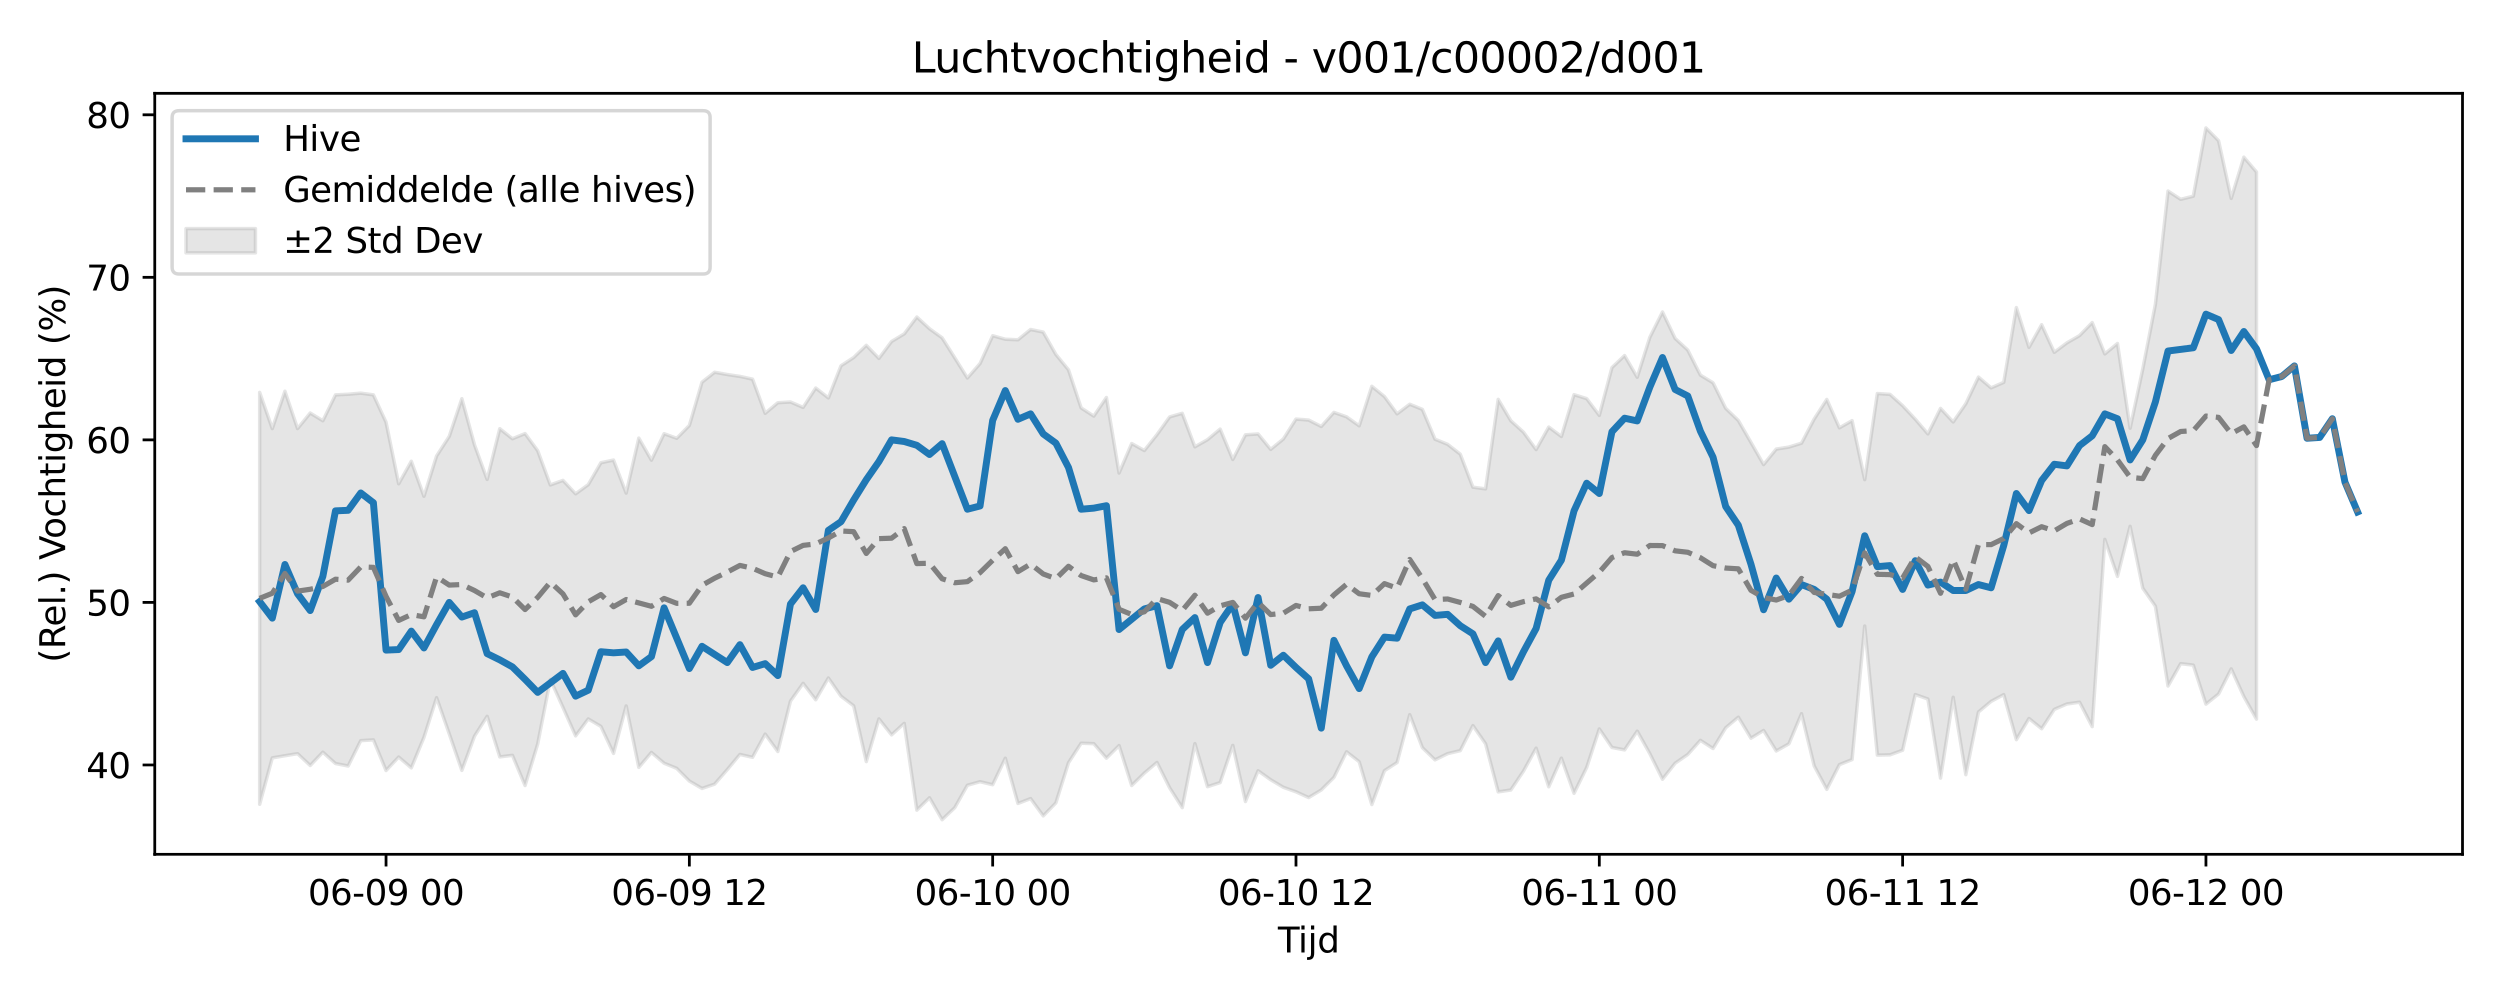 <?xml version="1.0" encoding="utf-8" standalone="no"?>
<!DOCTYPE svg PUBLIC "-//W3C//DTD SVG 1.1//EN"
  "http://www.w3.org/Graphics/SVG/1.1/DTD/svg11.dtd">
<svg xmlns:xlink="http://www.w3.org/1999/xlink" width="720pt" height="288pt" viewBox="0 0 720 288" xmlns="http://www.w3.org/2000/svg" version="1.1">
 <defs>
  <style type="text/css">*{stroke-linejoin: round; stroke-linecap: butt}</style>
 </defs>
 <g id="figure_1">
  <g id="patch_1">
   <path d="M 0 288 
L 720 288 
L 720 0 
L 0 0 
z
" style="fill: #ffffff"/>
  </g>
  <g id="axes_1">
   <g id="patch_2">
    <path d="M 44.57 246.04 
L 709.2 246.04 
L 709.2 26.88 
L 44.57 26.88 
z
" style="fill: #ffffff"/>
   </g>
   <g id="FillBetweenPolyCollection_1">
    <defs>
     <path id="mf4a6d035d7" d="M 74.78 -174.989 
L 74.78 -56.355 
L 78.42 -69.726 
L 82.06 -70.346 
L 85.7 -70.94 
L 89.34 -67.531 
L 92.98 -71.364 
L 96.619 -68.1 
L 100.259 -67.383 
L 103.899 -74.693 
L 107.539 -74.917 
L 111.179 -66.082 
L 114.818 -69.974 
L 118.458 -66.852 
L 122.098 -75.636 
L 125.738 -87.067 
L 129.378 -76.676 
L 133.017 -66.12 
L 136.657 -75.99 
L 140.297 -81.701 
L 143.937 -70.013 
L 147.577 -70.461 
L 151.217 -61.76 
L 154.856 -73.727 
L 158.496 -92.319 
L 162.136 -84.253 
L 165.776 -76.067 
L 169.416 -80.944 
L 173.055 -78.801 
L 176.695 -71.022 
L 180.335 -84.689 
L 183.975 -66.996 
L 187.615 -71.294 
L 191.254 -68.195 
L 194.894 -66.713 
L 198.534 -63.059 
L 202.174 -60.925 
L 205.814 -62.166 
L 209.454 -66.343 
L 213.093 -70.717 
L 216.733 -69.89 
L 220.373 -76.578 
L 224.013 -71.566 
L 227.653 -86.062 
L 231.292 -91.194 
L 234.932 -86.458 
L 238.572 -92.744 
L 242.212 -87.486 
L 245.852 -84.723 
L 249.492 -68.653 
L 253.131 -80.958 
L 256.771 -76.359 
L 260.411 -79.672 
L 264.051 -54.672 
L 267.691 -58.246 
L 271.33 -51.922 
L 274.97 -55.382 
L 278.61 -61.842 
L 282.25 -62.871 
L 285.89 -61.994 
L 289.529 -69.64 
L 293.169 -56.597 
L 296.809 -58.005 
L 300.449 -53.024 
L 304.089 -56.754 
L 307.729 -68.337 
L 311.368 -73.953 
L 315.008 -73.817 
L 318.648 -69.64 
L 322.288 -73.28 
L 325.928 -61.769 
L 329.567 -65.345 
L 333.207 -68.417 
L 336.847 -61.127 
L 340.487 -55.393 
L 344.127 -73.84 
L 347.766 -61.429 
L 351.406 -62.616 
L 355.046 -73.335 
L 358.686 -57.156 
L 362.326 -66.022 
L 365.966 -63.423 
L 369.605 -61.256 
L 373.245 -59.958 
L 376.885 -58.296 
L 380.525 -60.485 
L 384.165 -64.092 
L 387.804 -71.479 
L 391.444 -68.63 
L 395.084 -56.284 
L 398.724 -66.051 
L 402.364 -68.389 
L 406.004 -82.171 
L 409.643 -72.673 
L 413.283 -69.157 
L 416.923 -70.948 
L 420.563 -71.815 
L 424.203 -79.024 
L 427.842 -73.793 
L 431.482 -59.937 
L 435.122 -60.479 
L 438.762 -65.915 
L 442.402 -72.531 
L 446.041 -61.404 
L 449.681 -69.651 
L 453.321 -59.523 
L 456.961 -66.954 
L 460.601 -78.069 
L 464.241 -72.724 
L 467.88 -72.025 
L 471.52 -77.427 
L 475.16 -70.926 
L 478.8 -63.574 
L 482.44 -68.187 
L 486.079 -70.709 
L 489.719 -74.783 
L 493.359 -72.421 
L 496.999 -78.396 
L 500.639 -81.454 
L 504.278 -75.396 
L 507.918 -77.628 
L 511.558 -71.718 
L 515.198 -73.773 
L 518.838 -82.462 
L 522.478 -67.442 
L 526.117 -60.654 
L 529.757 -67.786 
L 533.397 -69.238 
L 537.037 -107.702 
L 540.677 -70.52 
L 544.316 -70.603 
L 547.956 -71.928 
L 551.596 -87.973 
L 555.236 -86.683 
L 558.876 -63.9 
L 562.516 -87.185 
L 566.155 -64.887 
L 569.795 -82.945 
L 573.435 -85.998 
L 577.075 -87.952 
L 580.715 -74.974 
L 584.354 -81.076 
L 587.994 -78.125 
L 591.634 -83.696 
L 595.274 -85.255 
L 598.914 -85.762 
L 602.553 -78.725 
L 606.193 -132.662 
L 609.833 -121.998 
L 613.473 -136.425 
L 617.113 -118.601 
L 620.753 -113.394 
L 624.392 -90.425 
L 628.032 -96.867 
L 631.672 -96.44 
L 635.312 -85.205 
L 638.952 -88.125 
L 642.591 -95.361 
L 646.231 -87.38 
L 649.871 -80.893 
L 649.871 -238.461 
L 649.871 -238.461 
L 646.231 -242.741 
L 642.591 -230.86 
L 638.952 -247.458 
L 635.312 -251.158 
L 631.672 -231.497 
L 628.032 -230.601 
L 624.392 -232.986 
L 620.753 -200.343 
L 617.113 -181.716 
L 613.473 -164.672 
L 609.833 -189.086 
L 606.193 -186.068 
L 602.553 -195.108 
L 598.914 -191.349 
L 595.274 -189.262 
L 591.634 -186.53 
L 587.994 -194.493 
L 584.354 -187.965 
L 580.715 -199.413 
L 577.075 -177.879 
L 573.435 -176.296 
L 569.795 -179.4 
L 566.155 -171.731 
L 562.516 -166.474 
L 558.876 -170.383 
L 555.236 -163.044 
L 551.596 -167.277 
L 547.956 -171.164 
L 544.316 -174.429 
L 540.677 -174.667 
L 537.037 -149.858 
L 533.397 -166.855 
L 529.757 -164.784 
L 526.117 -172.964 
L 522.478 -167.313 
L 518.838 -160.363 
L 515.198 -159.243 
L 511.558 -158.668 
L 507.918 -154.206 
L 504.278 -160.585 
L 500.639 -166.899 
L 496.999 -170.404 
L 493.359 -177.753 
L 489.719 -179.968 
L 486.079 -187.185 
L 482.44 -190.532 
L 478.8 -198.155 
L 475.16 -190.869 
L 471.52 -179.353 
L 467.88 -185.602 
L 464.241 -182.138 
L 460.601 -168.367 
L 456.961 -173.195 
L 453.321 -174.34 
L 449.681 -162.295 
L 446.041 -165.013 
L 442.402 -158.523 
L 438.762 -163.534 
L 435.122 -166.83 
L 431.482 -172.989 
L 427.842 -147.2 
L 424.203 -147.691 
L 420.563 -157.189 
L 416.923 -160.032 
L 413.283 -161.511 
L 409.643 -170.107 
L 406.004 -171.577 
L 402.364 -168.818 
L 398.724 -173.786 
L 395.084 -176.751 
L 391.444 -165.367 
L 387.804 -167.957 
L 384.165 -169.236 
L 380.525 -165.174 
L 376.885 -167.029 
L 373.245 -167.306 
L 369.605 -161.573 
L 365.966 -158.58 
L 362.326 -163.026 
L 358.686 -162.775 
L 355.046 -155.668 
L 351.406 -164.426 
L 347.766 -161.377 
L 344.127 -159.31 
L 340.487 -168.974 
L 336.847 -167.921 
L 333.207 -162.816 
L 329.567 -158.249 
L 325.928 -160.265 
L 322.288 -151.77 
L 318.648 -173.519 
L 315.008 -168.16 
L 311.368 -170.521 
L 307.729 -181.487 
L 304.089 -185.929 
L 300.449 -192.364 
L 296.809 -193.105 
L 293.169 -190.144 
L 289.529 -190.306 
L 285.89 -191.308 
L 282.25 -183.298 
L 278.61 -179.133 
L 274.97 -184.961 
L 271.33 -190.71 
L 267.691 -193.332 
L 264.051 -196.698 
L 260.411 -191.843 
L 256.771 -189.65 
L 253.131 -184.784 
L 249.492 -188.55 
L 245.852 -185.031 
L 242.212 -182.669 
L 238.572 -173.398 
L 234.932 -176.252 
L 231.292 -170.668 
L 227.653 -172.234 
L 224.013 -172.017 
L 220.373 -168.966 
L 216.733 -178.809 
L 213.093 -179.598 
L 209.454 -180.138 
L 205.814 -180.793 
L 202.174 -177.931 
L 198.534 -165.477 
L 194.894 -161.77 
L 191.254 -163.097 
L 187.615 -155.473 
L 183.975 -161.829 
L 180.335 -145.986 
L 176.695 -155.507 
L 173.055 -154.727 
L 169.416 -148.417 
L 165.776 -145.78 
L 162.136 -149.654 
L 158.496 -148.336 
L 154.856 -158.197 
L 151.217 -163.134 
L 147.577 -161.641 
L 143.937 -164.541 
L 140.297 -149.93 
L 136.657 -159.879 
L 133.017 -173.182 
L 129.378 -162.314 
L 125.738 -156.672 
L 122.098 -145.066 
L 118.458 -155.161 
L 114.818 -148.668 
L 111.179 -166.407 
L 107.539 -174.284 
L 103.899 -174.775 
L 100.259 -174.461 
L 96.619 -174.279 
L 92.98 -166.824 
L 89.34 -169.051 
L 85.7 -164.573 
L 82.06 -175.332 
L 78.42 -164.561 
L 74.78 -174.989 
z
" style="stroke: #808080; stroke-opacity: 0.2"/>
    </defs>
    <g clip-path="url(#p2549a2c840)">
     <use xlink:href="#mf4a6d035d7" x="0" y="288" style="fill: #808080; fill-opacity: 0.2; stroke: #808080; stroke-opacity: 0.2"/>
    </g>
   </g>
   <g id="matplotlib.axis_1">
    <g id="xtick_1">
     <g id="line2d_1">
      <defs>
       <path id="m8cbf60466c" d="M 0 0 
L 0 3.5 
" style="stroke: #000000; stroke-width: 0.8"/>
      </defs>
      <g>
       <use xlink:href="#m8cbf60466c" x="111.179" y="246.04" style="stroke: #000000; stroke-width: 0.8"/>
      </g>
     </g>
     <g id="text_1">
      <!-- 06-09 00 -->
      <g transform="translate(88.698 260.638) scale(0.1 -0.1)">
       <defs>
        <path id="DejaVuSans-30" d="M 2034 4250 
Q 1547 4250 1301 3770 
Q 1056 3291 1056 2328 
Q 1056 1369 1301 889 
Q 1547 409 2034 409 
Q 2525 409 2770 889 
Q 3016 1369 3016 2328 
Q 3016 3291 2770 3770 
Q 2525 4250 2034 4250 
z
M 2034 4750 
Q 2819 4750 3233 4129 
Q 3647 3509 3647 2328 
Q 3647 1150 3233 529 
Q 2819 -91 2034 -91 
Q 1250 -91 836 529 
Q 422 1150 422 2328 
Q 422 3509 836 4129 
Q 1250 4750 2034 4750 
z
" transform="scale(0.016)"/>
        <path id="DejaVuSans-36" d="M 2113 2584 
Q 1688 2584 1439 2293 
Q 1191 2003 1191 1497 
Q 1191 994 1439 701 
Q 1688 409 2113 409 
Q 2538 409 2786 701 
Q 3034 994 3034 1497 
Q 3034 2003 2786 2293 
Q 2538 2584 2113 2584 
z
M 3366 4563 
L 3366 3988 
Q 3128 4100 2886 4159 
Q 2644 4219 2406 4219 
Q 1781 4219 1451 3797 
Q 1122 3375 1075 2522 
Q 1259 2794 1537 2939 
Q 1816 3084 2150 3084 
Q 2853 3084 3261 2657 
Q 3669 2231 3669 1497 
Q 3669 778 3244 343 
Q 2819 -91 2113 -91 
Q 1303 -91 875 529 
Q 447 1150 447 2328 
Q 447 3434 972 4092 
Q 1497 4750 2381 4750 
Q 2619 4750 2861 4703 
Q 3103 4656 3366 4563 
z
" transform="scale(0.016)"/>
        <path id="DejaVuSans-2d" d="M 313 2009 
L 1997 2009 
L 1997 1497 
L 313 1497 
L 313 2009 
z
" transform="scale(0.016)"/>
        <path id="DejaVuSans-39" d="M 703 97 
L 703 672 
Q 941 559 1184 500 
Q 1428 441 1663 441 
Q 2288 441 2617 861 
Q 2947 1281 2994 2138 
Q 2813 1869 2534 1725 
Q 2256 1581 1919 1581 
Q 1219 1581 811 2004 
Q 403 2428 403 3163 
Q 403 3881 828 4315 
Q 1253 4750 1959 4750 
Q 2769 4750 3195 4129 
Q 3622 3509 3622 2328 
Q 3622 1225 3098 567 
Q 2575 -91 1691 -91 
Q 1453 -91 1209 -44 
Q 966 3 703 97 
z
M 1959 2075 
Q 2384 2075 2632 2365 
Q 2881 2656 2881 3163 
Q 2881 3666 2632 3958 
Q 2384 4250 1959 4250 
Q 1534 4250 1286 3958 
Q 1038 3666 1038 3163 
Q 1038 2656 1286 2365 
Q 1534 2075 1959 2075 
z
" transform="scale(0.016)"/>
        <path id="DejaVuSans-20" transform="scale(0.016)"/>
       </defs>
       <use xlink:href="#DejaVuSans-30"/>
       <use xlink:href="#DejaVuSans-36" transform="translate(63.623 0)"/>
       <use xlink:href="#DejaVuSans-2d" transform="translate(127.246 0)"/>
       <use xlink:href="#DejaVuSans-30" transform="translate(163.33 0)"/>
       <use xlink:href="#DejaVuSans-39" transform="translate(226.953 0)"/>
       <use xlink:href="#DejaVuSans-20" transform="translate(290.576 0)"/>
       <use xlink:href="#DejaVuSans-30" transform="translate(322.363 0)"/>
       <use xlink:href="#DejaVuSans-30" transform="translate(385.986 0)"/>
      </g>
     </g>
    </g>
    <g id="xtick_2">
     <g id="line2d_2">
      <g>
       <use xlink:href="#m8cbf60466c" x="198.534" y="246.04" style="stroke: #000000; stroke-width: 0.8"/>
      </g>
     </g>
     <g id="text_2">
      <!-- 06-09 12 -->
      <g transform="translate(176.054 260.638) scale(0.1 -0.1)">
       <defs>
        <path id="DejaVuSans-31" d="M 794 531 
L 1825 531 
L 1825 4091 
L 703 3866 
L 703 4441 
L 1819 4666 
L 2450 4666 
L 2450 531 
L 3481 531 
L 3481 0 
L 794 0 
L 794 531 
z
" transform="scale(0.016)"/>
        <path id="DejaVuSans-32" d="M 1228 531 
L 3431 531 
L 3431 0 
L 469 0 
L 469 531 
Q 828 903 1448 1529 
Q 2069 2156 2228 2338 
Q 2531 2678 2651 2914 
Q 2772 3150 2772 3378 
Q 2772 3750 2511 3984 
Q 2250 4219 1831 4219 
Q 1534 4219 1204 4116 
Q 875 4013 500 3803 
L 500 4441 
Q 881 4594 1212 4672 
Q 1544 4750 1819 4750 
Q 2544 4750 2975 4387 
Q 3406 4025 3406 3419 
Q 3406 3131 3298 2873 
Q 3191 2616 2906 2266 
Q 2828 2175 2409 1742 
Q 1991 1309 1228 531 
z
" transform="scale(0.016)"/>
       </defs>
       <use xlink:href="#DejaVuSans-30"/>
       <use xlink:href="#DejaVuSans-36" transform="translate(63.623 0)"/>
       <use xlink:href="#DejaVuSans-2d" transform="translate(127.246 0)"/>
       <use xlink:href="#DejaVuSans-30" transform="translate(163.33 0)"/>
       <use xlink:href="#DejaVuSans-39" transform="translate(226.953 0)"/>
       <use xlink:href="#DejaVuSans-20" transform="translate(290.576 0)"/>
       <use xlink:href="#DejaVuSans-31" transform="translate(322.363 0)"/>
       <use xlink:href="#DejaVuSans-32" transform="translate(385.986 0)"/>
      </g>
     </g>
    </g>
    <g id="xtick_3">
     <g id="line2d_3">
      <g>
       <use xlink:href="#m8cbf60466c" x="285.89" y="246.04" style="stroke: #000000; stroke-width: 0.8"/>
      </g>
     </g>
     <g id="text_3">
      <!-- 06-10 00 -->
      <g transform="translate(263.409 260.638) scale(0.1 -0.1)">
       <use xlink:href="#DejaVuSans-30"/>
       <use xlink:href="#DejaVuSans-36" transform="translate(63.623 0)"/>
       <use xlink:href="#DejaVuSans-2d" transform="translate(127.246 0)"/>
       <use xlink:href="#DejaVuSans-31" transform="translate(163.33 0)"/>
       <use xlink:href="#DejaVuSans-30" transform="translate(226.953 0)"/>
       <use xlink:href="#DejaVuSans-20" transform="translate(290.576 0)"/>
       <use xlink:href="#DejaVuSans-30" transform="translate(322.363 0)"/>
       <use xlink:href="#DejaVuSans-30" transform="translate(385.986 0)"/>
      </g>
     </g>
    </g>
    <g id="xtick_4">
     <g id="line2d_4">
      <g>
       <use xlink:href="#m8cbf60466c" x="373.245" y="246.04" style="stroke: #000000; stroke-width: 0.8"/>
      </g>
     </g>
     <g id="text_4">
      <!-- 06-10 12 -->
      <g transform="translate(350.765 260.638) scale(0.1 -0.1)">
       <use xlink:href="#DejaVuSans-30"/>
       <use xlink:href="#DejaVuSans-36" transform="translate(63.623 0)"/>
       <use xlink:href="#DejaVuSans-2d" transform="translate(127.246 0)"/>
       <use xlink:href="#DejaVuSans-31" transform="translate(163.33 0)"/>
       <use xlink:href="#DejaVuSans-30" transform="translate(226.953 0)"/>
       <use xlink:href="#DejaVuSans-20" transform="translate(290.576 0)"/>
       <use xlink:href="#DejaVuSans-31" transform="translate(322.363 0)"/>
       <use xlink:href="#DejaVuSans-32" transform="translate(385.986 0)"/>
      </g>
     </g>
    </g>
    <g id="xtick_5">
     <g id="line2d_5">
      <g>
       <use xlink:href="#m8cbf60466c" x="460.601" y="246.04" style="stroke: #000000; stroke-width: 0.8"/>
      </g>
     </g>
     <g id="text_5">
      <!-- 06-11 00 -->
      <g transform="translate(438.12 260.638) scale(0.1 -0.1)">
       <use xlink:href="#DejaVuSans-30"/>
       <use xlink:href="#DejaVuSans-36" transform="translate(63.623 0)"/>
       <use xlink:href="#DejaVuSans-2d" transform="translate(127.246 0)"/>
       <use xlink:href="#DejaVuSans-31" transform="translate(163.33 0)"/>
       <use xlink:href="#DejaVuSans-31" transform="translate(226.953 0)"/>
       <use xlink:href="#DejaVuSans-20" transform="translate(290.576 0)"/>
       <use xlink:href="#DejaVuSans-30" transform="translate(322.363 0)"/>
       <use xlink:href="#DejaVuSans-30" transform="translate(385.986 0)"/>
      </g>
     </g>
    </g>
    <g id="xtick_6">
     <g id="line2d_6">
      <g>
       <use xlink:href="#m8cbf60466c" x="547.956" y="246.04" style="stroke: #000000; stroke-width: 0.8"/>
      </g>
     </g>
     <g id="text_6">
      <!-- 06-11 12 -->
      <g transform="translate(525.476 260.638) scale(0.1 -0.1)">
       <use xlink:href="#DejaVuSans-30"/>
       <use xlink:href="#DejaVuSans-36" transform="translate(63.623 0)"/>
       <use xlink:href="#DejaVuSans-2d" transform="translate(127.246 0)"/>
       <use xlink:href="#DejaVuSans-31" transform="translate(163.33 0)"/>
       <use xlink:href="#DejaVuSans-31" transform="translate(226.953 0)"/>
       <use xlink:href="#DejaVuSans-20" transform="translate(290.576 0)"/>
       <use xlink:href="#DejaVuSans-31" transform="translate(322.363 0)"/>
       <use xlink:href="#DejaVuSans-32" transform="translate(385.986 0)"/>
      </g>
     </g>
    </g>
    <g id="xtick_7">
     <g id="line2d_7">
      <g>
       <use xlink:href="#m8cbf60466c" x="635.312" y="246.04" style="stroke: #000000; stroke-width: 0.8"/>
      </g>
     </g>
     <g id="text_7">
      <!-- 06-12 00 -->
      <g transform="translate(612.831 260.638) scale(0.1 -0.1)">
       <use xlink:href="#DejaVuSans-30"/>
       <use xlink:href="#DejaVuSans-36" transform="translate(63.623 0)"/>
       <use xlink:href="#DejaVuSans-2d" transform="translate(127.246 0)"/>
       <use xlink:href="#DejaVuSans-31" transform="translate(163.33 0)"/>
       <use xlink:href="#DejaVuSans-32" transform="translate(226.953 0)"/>
       <use xlink:href="#DejaVuSans-20" transform="translate(290.576 0)"/>
       <use xlink:href="#DejaVuSans-30" transform="translate(322.363 0)"/>
       <use xlink:href="#DejaVuSans-30" transform="translate(385.986 0)"/>
      </g>
     </g>
    </g>
    <g id="text_8">
     <!-- Tijd -->
     <g transform="translate(368.035 274.317) scale(0.1 -0.1)">
      <defs>
       <path id="DejaVuSans-54" d="M -19 4666 
L 3928 4666 
L 3928 4134 
L 2272 4134 
L 2272 0 
L 1638 0 
L 1638 4134 
L -19 4134 
L -19 4666 
z
" transform="scale(0.016)"/>
       <path id="DejaVuSans-69" d="M 603 3500 
L 1178 3500 
L 1178 0 
L 603 0 
L 603 3500 
z
M 603 4863 
L 1178 4863 
L 1178 4134 
L 603 4134 
L 603 4863 
z
" transform="scale(0.016)"/>
       <path id="DejaVuSans-6a" d="M 603 3500 
L 1178 3500 
L 1178 -63 
Q 1178 -731 923 -1031 
Q 669 -1331 103 -1331 
L -116 -1331 
L -116 -844 
L 38 -844 
Q 366 -844 484 -692 
Q 603 -541 603 -63 
L 603 3500 
z
M 603 4863 
L 1178 4863 
L 1178 4134 
L 603 4134 
L 603 4863 
z
" transform="scale(0.016)"/>
       <path id="DejaVuSans-64" d="M 2906 2969 
L 2906 4863 
L 3481 4863 
L 3481 0 
L 2906 0 
L 2906 525 
Q 2725 213 2448 61 
Q 2172 -91 1784 -91 
Q 1150 -91 751 415 
Q 353 922 353 1747 
Q 353 2572 751 3078 
Q 1150 3584 1784 3584 
Q 2172 3584 2448 3432 
Q 2725 3281 2906 2969 
z
M 947 1747 
Q 947 1113 1208 752 
Q 1469 391 1925 391 
Q 2381 391 2643 752 
Q 2906 1113 2906 1747 
Q 2906 2381 2643 2742 
Q 2381 3103 1925 3103 
Q 1469 3103 1208 2742 
Q 947 2381 947 1747 
z
" transform="scale(0.016)"/>
      </defs>
      <use xlink:href="#DejaVuSans-54"/>
      <use xlink:href="#DejaVuSans-69" transform="translate(57.959 0)"/>
      <use xlink:href="#DejaVuSans-6a" transform="translate(85.742 0)"/>
      <use xlink:href="#DejaVuSans-64" transform="translate(113.525 0)"/>
     </g>
    </g>
   </g>
   <g id="matplotlib.axis_2">
    <g id="ytick_1">
     <g id="line2d_8">
      <defs>
       <path id="mf443ceddb6" d="M 0 0 
L -3.5 0 
" style="stroke: #000000; stroke-width: 0.8"/>
      </defs>
      <g>
       <use xlink:href="#mf443ceddb6" x="44.57" y="220.312" style="stroke: #000000; stroke-width: 0.8"/>
      </g>
     </g>
     <g id="text_9">
      <!-- 40 -->
      <g transform="translate(24.845 224.111) scale(0.1 -0.1)">
       <defs>
        <path id="DejaVuSans-34" d="M 2419 4116 
L 825 1625 
L 2419 1625 
L 2419 4116 
z
M 2253 4666 
L 3047 4666 
L 3047 1625 
L 3713 1625 
L 3713 1100 
L 3047 1100 
L 3047 0 
L 2419 0 
L 2419 1100 
L 313 1100 
L 313 1709 
L 2253 4666 
z
" transform="scale(0.016)"/>
       </defs>
       <use xlink:href="#DejaVuSans-34"/>
       <use xlink:href="#DejaVuSans-30" transform="translate(63.623 0)"/>
      </g>
     </g>
    </g>
    <g id="ytick_2">
     <g id="line2d_9">
      <g>
       <use xlink:href="#mf443ceddb6" x="44.57" y="173.498" style="stroke: #000000; stroke-width: 0.8"/>
      </g>
     </g>
     <g id="text_10">
      <!-- 50 -->
      <g transform="translate(24.845 177.297) scale(0.1 -0.1)">
       <defs>
        <path id="DejaVuSans-35" d="M 691 4666 
L 3169 4666 
L 3169 4134 
L 1269 4134 
L 1269 2991 
Q 1406 3038 1543 3061 
Q 1681 3084 1819 3084 
Q 2600 3084 3056 2656 
Q 3513 2228 3513 1497 
Q 3513 744 3044 326 
Q 2575 -91 1722 -91 
Q 1428 -91 1123 -41 
Q 819 9 494 109 
L 494 744 
Q 775 591 1075 516 
Q 1375 441 1709 441 
Q 2250 441 2565 725 
Q 2881 1009 2881 1497 
Q 2881 1984 2565 2268 
Q 2250 2553 1709 2553 
Q 1456 2553 1204 2497 
Q 953 2441 691 2322 
L 691 4666 
z
" transform="scale(0.016)"/>
       </defs>
       <use xlink:href="#DejaVuSans-35"/>
       <use xlink:href="#DejaVuSans-30" transform="translate(63.623 0)"/>
      </g>
     </g>
    </g>
    <g id="ytick_3">
     <g id="line2d_10">
      <g>
       <use xlink:href="#mf443ceddb6" x="44.57" y="126.684" style="stroke: #000000; stroke-width: 0.8"/>
      </g>
     </g>
     <g id="text_11">
      <!-- 60 -->
      <g transform="translate(24.845 130.484) scale(0.1 -0.1)">
       <use xlink:href="#DejaVuSans-36"/>
       <use xlink:href="#DejaVuSans-30" transform="translate(63.623 0)"/>
      </g>
     </g>
    </g>
    <g id="ytick_4">
     <g id="line2d_11">
      <g>
       <use xlink:href="#mf443ceddb6" x="44.57" y="79.871" style="stroke: #000000; stroke-width: 0.8"/>
      </g>
     </g>
     <g id="text_12">
      <!-- 70 -->
      <g transform="translate(24.845 83.67) scale(0.1 -0.1)">
       <defs>
        <path id="DejaVuSans-37" d="M 525 4666 
L 3525 4666 
L 3525 4397 
L 1831 0 
L 1172 0 
L 2766 4134 
L 525 4134 
L 525 4666 
z
" transform="scale(0.016)"/>
       </defs>
       <use xlink:href="#DejaVuSans-37"/>
       <use xlink:href="#DejaVuSans-30" transform="translate(63.623 0)"/>
      </g>
     </g>
    </g>
    <g id="ytick_5">
     <g id="line2d_12">
      <g>
       <use xlink:href="#mf443ceddb6" x="44.57" y="33.057" style="stroke: #000000; stroke-width: 0.8"/>
      </g>
     </g>
     <g id="text_13">
      <!-- 80 -->
      <g transform="translate(24.845 36.856) scale(0.1 -0.1)">
       <defs>
        <path id="DejaVuSans-38" d="M 2034 2216 
Q 1584 2216 1326 1975 
Q 1069 1734 1069 1313 
Q 1069 891 1326 650 
Q 1584 409 2034 409 
Q 2484 409 2743 651 
Q 3003 894 3003 1313 
Q 3003 1734 2745 1975 
Q 2488 2216 2034 2216 
z
M 1403 2484 
Q 997 2584 770 2862 
Q 544 3141 544 3541 
Q 544 4100 942 4425 
Q 1341 4750 2034 4750 
Q 2731 4750 3128 4425 
Q 3525 4100 3525 3541 
Q 3525 3141 3298 2862 
Q 3072 2584 2669 2484 
Q 3125 2378 3379 2068 
Q 3634 1759 3634 1313 
Q 3634 634 3220 271 
Q 2806 -91 2034 -91 
Q 1263 -91 848 271 
Q 434 634 434 1313 
Q 434 1759 690 2068 
Q 947 2378 1403 2484 
z
M 1172 3481 
Q 1172 3119 1398 2916 
Q 1625 2713 2034 2713 
Q 2441 2713 2670 2916 
Q 2900 3119 2900 3481 
Q 2900 3844 2670 4047 
Q 2441 4250 2034 4250 
Q 1625 4250 1398 4047 
Q 1172 3844 1172 3481 
z
" transform="scale(0.016)"/>
       </defs>
       <use xlink:href="#DejaVuSans-38"/>
       <use xlink:href="#DejaVuSans-30" transform="translate(63.623 0)"/>
      </g>
     </g>
    </g>
    <g id="text_14">
     <!-- (Rel.) Vochtigheid (%) -->
     <g transform="translate(18.765 190.838) rotate(-90) scale(0.1 -0.1)">
      <defs>
       <path id="DejaVuSans-28" d="M 1984 4856 
Q 1566 4138 1362 3434 
Q 1159 2731 1159 2009 
Q 1159 1288 1364 580 
Q 1569 -128 1984 -844 
L 1484 -844 
Q 1016 -109 783 600 
Q 550 1309 550 2009 
Q 550 2706 781 3412 
Q 1013 4119 1484 4856 
L 1984 4856 
z
" transform="scale(0.016)"/>
       <path id="DejaVuSans-52" d="M 2841 2188 
Q 3044 2119 3236 1894 
Q 3428 1669 3622 1275 
L 4263 0 
L 3584 0 
L 2988 1197 
Q 2756 1666 2539 1819 
Q 2322 1972 1947 1972 
L 1259 1972 
L 1259 0 
L 628 0 
L 628 4666 
L 2053 4666 
Q 2853 4666 3247 4331 
Q 3641 3997 3641 3322 
Q 3641 2881 3436 2590 
Q 3231 2300 2841 2188 
z
M 1259 4147 
L 1259 2491 
L 2053 2491 
Q 2509 2491 2742 2702 
Q 2975 2913 2975 3322 
Q 2975 3731 2742 3939 
Q 2509 4147 2053 4147 
L 1259 4147 
z
" transform="scale(0.016)"/>
       <path id="DejaVuSans-65" d="M 3597 1894 
L 3597 1613 
L 953 1613 
Q 991 1019 1311 708 
Q 1631 397 2203 397 
Q 2534 397 2845 478 
Q 3156 559 3463 722 
L 3463 178 
Q 3153 47 2828 -22 
Q 2503 -91 2169 -91 
Q 1331 -91 842 396 
Q 353 884 353 1716 
Q 353 2575 817 3079 
Q 1281 3584 2069 3584 
Q 2775 3584 3186 3129 
Q 3597 2675 3597 1894 
z
M 3022 2063 
Q 3016 2534 2758 2815 
Q 2500 3097 2075 3097 
Q 1594 3097 1305 2825 
Q 1016 2553 972 2059 
L 3022 2063 
z
" transform="scale(0.016)"/>
       <path id="DejaVuSans-6c" d="M 603 4863 
L 1178 4863 
L 1178 0 
L 603 0 
L 603 4863 
z
" transform="scale(0.016)"/>
       <path id="DejaVuSans-2e" d="M 684 794 
L 1344 794 
L 1344 0 
L 684 0 
L 684 794 
z
" transform="scale(0.016)"/>
       <path id="DejaVuSans-29" d="M 513 4856 
L 1013 4856 
Q 1481 4119 1714 3412 
Q 1947 2706 1947 2009 
Q 1947 1309 1714 600 
Q 1481 -109 1013 -844 
L 513 -844 
Q 928 -128 1133 580 
Q 1338 1288 1338 2009 
Q 1338 2731 1133 3434 
Q 928 4138 513 4856 
z
" transform="scale(0.016)"/>
       <path id="DejaVuSans-56" d="M 1831 0 
L 50 4666 
L 709 4666 
L 2188 738 
L 3669 4666 
L 4325 4666 
L 2547 0 
L 1831 0 
z
" transform="scale(0.016)"/>
       <path id="DejaVuSans-6f" d="M 1959 3097 
Q 1497 3097 1228 2736 
Q 959 2375 959 1747 
Q 959 1119 1226 758 
Q 1494 397 1959 397 
Q 2419 397 2687 759 
Q 2956 1122 2956 1747 
Q 2956 2369 2687 2733 
Q 2419 3097 1959 3097 
z
M 1959 3584 
Q 2709 3584 3137 3096 
Q 3566 2609 3566 1747 
Q 3566 888 3137 398 
Q 2709 -91 1959 -91 
Q 1206 -91 779 398 
Q 353 888 353 1747 
Q 353 2609 779 3096 
Q 1206 3584 1959 3584 
z
" transform="scale(0.016)"/>
       <path id="DejaVuSans-63" d="M 3122 3366 
L 3122 2828 
Q 2878 2963 2633 3030 
Q 2388 3097 2138 3097 
Q 1578 3097 1268 2742 
Q 959 2388 959 1747 
Q 959 1106 1268 751 
Q 1578 397 2138 397 
Q 2388 397 2633 464 
Q 2878 531 3122 666 
L 3122 134 
Q 2881 22 2623 -34 
Q 2366 -91 2075 -91 
Q 1284 -91 818 406 
Q 353 903 353 1747 
Q 353 2603 823 3093 
Q 1294 3584 2113 3584 
Q 2378 3584 2631 3529 
Q 2884 3475 3122 3366 
z
" transform="scale(0.016)"/>
       <path id="DejaVuSans-68" d="M 3513 2113 
L 3513 0 
L 2938 0 
L 2938 2094 
Q 2938 2591 2744 2837 
Q 2550 3084 2163 3084 
Q 1697 3084 1428 2787 
Q 1159 2491 1159 1978 
L 1159 0 
L 581 0 
L 581 4863 
L 1159 4863 
L 1159 2956 
Q 1366 3272 1645 3428 
Q 1925 3584 2291 3584 
Q 2894 3584 3203 3211 
Q 3513 2838 3513 2113 
z
" transform="scale(0.016)"/>
       <path id="DejaVuSans-74" d="M 1172 4494 
L 1172 3500 
L 2356 3500 
L 2356 3053 
L 1172 3053 
L 1172 1153 
Q 1172 725 1289 603 
Q 1406 481 1766 481 
L 2356 481 
L 2356 0 
L 1766 0 
Q 1100 0 847 248 
Q 594 497 594 1153 
L 594 3053 
L 172 3053 
L 172 3500 
L 594 3500 
L 594 4494 
L 1172 4494 
z
" transform="scale(0.016)"/>
       <path id="DejaVuSans-67" d="M 2906 1791 
Q 2906 2416 2648 2759 
Q 2391 3103 1925 3103 
Q 1463 3103 1205 2759 
Q 947 2416 947 1791 
Q 947 1169 1205 825 
Q 1463 481 1925 481 
Q 2391 481 2648 825 
Q 2906 1169 2906 1791 
z
M 3481 434 
Q 3481 -459 3084 -895 
Q 2688 -1331 1869 -1331 
Q 1566 -1331 1297 -1286 
Q 1028 -1241 775 -1147 
L 775 -588 
Q 1028 -725 1275 -790 
Q 1522 -856 1778 -856 
Q 2344 -856 2625 -561 
Q 2906 -266 2906 331 
L 2906 616 
Q 2728 306 2450 153 
Q 2172 0 1784 0 
Q 1141 0 747 490 
Q 353 981 353 1791 
Q 353 2603 747 3093 
Q 1141 3584 1784 3584 
Q 2172 3584 2450 3431 
Q 2728 3278 2906 2969 
L 2906 3500 
L 3481 3500 
L 3481 434 
z
" transform="scale(0.016)"/>
       <path id="DejaVuSans-25" d="M 4653 2053 
Q 4381 2053 4226 1822 
Q 4072 1591 4072 1178 
Q 4072 772 4226 539 
Q 4381 306 4653 306 
Q 4919 306 5073 539 
Q 5228 772 5228 1178 
Q 5228 1588 5073 1820 
Q 4919 2053 4653 2053 
z
M 4653 2450 
Q 5147 2450 5437 2106 
Q 5728 1763 5728 1178 
Q 5728 594 5436 251 
Q 5144 -91 4653 -91 
Q 4153 -91 3862 251 
Q 3572 594 3572 1178 
Q 3572 1766 3864 2108 
Q 4156 2450 4653 2450 
z
M 1428 4353 
Q 1159 4353 1004 4120 
Q 850 3888 850 3481 
Q 850 3069 1003 2837 
Q 1156 2606 1428 2606 
Q 1700 2606 1854 2837 
Q 2009 3069 2009 3481 
Q 2009 3884 1853 4118 
Q 1697 4353 1428 4353 
z
M 4250 4750 
L 4750 4750 
L 1831 -91 
L 1331 -91 
L 4250 4750 
z
M 1428 4750 
Q 1922 4750 2215 4408 
Q 2509 4066 2509 3481 
Q 2509 2891 2217 2550 
Q 1925 2209 1428 2209 
Q 931 2209 642 2551 
Q 353 2894 353 3481 
Q 353 4063 643 4406 
Q 934 4750 1428 4750 
z
" transform="scale(0.016)"/>
      </defs>
      <use xlink:href="#DejaVuSans-28"/>
      <use xlink:href="#DejaVuSans-52" transform="translate(39.014 0)"/>
      <use xlink:href="#DejaVuSans-65" transform="translate(103.996 0)"/>
      <use xlink:href="#DejaVuSans-6c" transform="translate(165.52 0)"/>
      <use xlink:href="#DejaVuSans-2e" transform="translate(193.303 0)"/>
      <use xlink:href="#DejaVuSans-29" transform="translate(225.09 0)"/>
      <use xlink:href="#DejaVuSans-20" transform="translate(264.104 0)"/>
      <use xlink:href="#DejaVuSans-56" transform="translate(295.891 0)"/>
      <use xlink:href="#DejaVuSans-6f" transform="translate(356.549 0)"/>
      <use xlink:href="#DejaVuSans-63" transform="translate(417.73 0)"/>
      <use xlink:href="#DejaVuSans-68" transform="translate(472.711 0)"/>
      <use xlink:href="#DejaVuSans-74" transform="translate(536.09 0)"/>
      <use xlink:href="#DejaVuSans-69" transform="translate(575.299 0)"/>
      <use xlink:href="#DejaVuSans-67" transform="translate(603.082 0)"/>
      <use xlink:href="#DejaVuSans-68" transform="translate(666.559 0)"/>
      <use xlink:href="#DejaVuSans-65" transform="translate(729.938 0)"/>
      <use xlink:href="#DejaVuSans-69" transform="translate(791.461 0)"/>
      <use xlink:href="#DejaVuSans-64" transform="translate(819.244 0)"/>
      <use xlink:href="#DejaVuSans-20" transform="translate(882.721 0)"/>
      <use xlink:href="#DejaVuSans-28" transform="translate(914.508 0)"/>
      <use xlink:href="#DejaVuSans-25" transform="translate(953.521 0)"/>
      <use xlink:href="#DejaVuSans-29" transform="translate(1048.541 0)"/>
     </g>
    </g>
   </g>
   <g id="line2d_13">
    <path d="M 74.78 173.264 
L 78.42 178.024 
L 82.06 162.575 
L 85.7 171.002 
L 89.34 175.839 
L 92.98 166.008 
L 96.619 147.126 
L 100.259 146.97 
L 103.899 141.977 
L 107.539 144.786 
L 111.179 187.23 
L 114.818 187.074 
L 118.458 181.769 
L 122.098 186.606 
L 125.738 179.896 
L 129.378 173.498 
L 133.017 177.712 
L 136.657 176.463 
L 140.297 188.245 
L 143.937 190.039 
L 147.577 192.068 
L 151.217 195.657 
L 154.856 199.402 
L 162.136 193.94 
L 165.776 200.494 
L 169.416 198.778 
L 173.055 187.698 
L 176.695 188.011 
L 180.335 187.776 
L 183.975 191.756 
L 187.615 189.103 
L 191.254 175.059 
L 198.534 192.536 
L 202.174 186.138 
L 209.454 190.819 
L 213.093 185.67 
L 216.733 192.224 
L 220.373 191.131 
L 224.013 194.564 
L 227.653 173.966 
L 231.292 169.285 
L 234.932 175.527 
L 238.572 152.744 
L 242.212 150.247 
L 245.852 144.006 
L 249.492 138.154 
L 253.131 132.926 
L 256.771 126.684 
L 260.411 127.153 
L 264.051 128.245 
L 267.691 130.898 
L 271.33 127.777 
L 278.61 146.658 
L 282.25 145.722 
L 285.89 121.067 
L 289.529 112.484 
L 293.169 120.755 
L 296.809 119.194 
L 300.449 124.968 
L 304.089 127.621 
L 307.729 134.643 
L 311.368 146.658 
L 315.008 146.346 
L 318.648 145.644 
L 322.288 181.301 
L 329.567 175.371 
L 333.207 174.435 
L 336.847 191.756 
L 340.487 181.301 
L 344.127 177.868 
L 347.766 190.819 
L 351.406 179.272 
L 355.046 173.966 
L 358.686 188.011 
L 362.326 172.094 
L 365.966 191.6 
L 369.605 188.713 
L 373.245 192.224 
L 376.885 195.501 
L 380.525 209.701 
L 384.165 184.421 
L 387.804 191.756 
L 391.444 198.31 
L 395.084 189.181 
L 398.724 183.485 
L 402.364 183.797 
L 406.004 175.371 
L 409.643 174.2 
L 413.283 177.243 
L 416.923 176.931 
L 420.563 180.208 
L 424.203 182.549 
L 427.842 190.819 
L 431.482 184.578 
L 435.122 195.033 
L 438.762 187.698 
L 442.402 180.988 
L 446.041 167.1 
L 449.681 161.327 
L 453.321 147.126 
L 456.961 139.168 
L 460.601 142.133 
L 464.241 124.344 
L 467.88 120.443 
L 471.52 121.223 
L 475.16 111.47 
L 478.8 102.965 
L 482.44 112.172 
L 486.079 114.045 
L 489.719 124.188 
L 493.359 131.678 
L 496.999 145.878 
L 500.639 151.262 
L 504.278 162.497 
L 507.918 175.605 
L 511.558 166.476 
L 515.198 172.562 
L 518.838 168.349 
L 522.478 169.753 
L 526.117 172.562 
L 529.757 179.818 
L 533.397 170.377 
L 537.037 154.305 
L 540.677 163.199 
L 544.316 162.887 
L 547.956 169.753 
L 551.596 161.483 
L 555.236 168.505 
L 558.876 167.647 
L 562.516 170.065 
L 566.155 170.065 
L 569.795 168.349 
L 573.435 169.285 
L 577.075 157.113 
L 580.715 142.133 
L 584.354 147.048 
L 587.994 138.388 
L 591.634 133.707 
L 595.274 134.175 
L 598.914 128.323 
L 602.553 125.514 
L 606.193 119.194 
L 609.833 120.599 
L 613.473 132.458 
L 617.113 126.684 
L 620.753 115.761 
L 624.392 101.093 
L 631.672 100.157 
L 635.312 90.482 
L 638.952 92.042 
L 642.591 100.937 
L 646.231 95.475 
L 649.871 100.469 
L 653.511 109.363 
L 657.151 108.427 
L 660.79 105.384 
L 664.43 126.216 
L 668.07 125.982 
L 671.71 120.599 
L 675.35 138.856 
L 678.99 147.439 
L 678.99 147.439 
" clip-path="url(#p2549a2c840)" style="fill: none; stroke: #1f77b4; stroke-width: 2; stroke-linecap: square"/>
   </g>
   <g id="line2d_14">
    <path d="M 74.78 172.328 
L 78.42 170.857 
L 82.06 165.161 
L 85.7 170.244 
L 89.34 169.709 
L 92.98 168.906 
L 96.619 166.811 
L 100.259 167.078 
L 103.899 163.266 
L 107.539 163.4 
L 111.179 171.756 
L 114.818 178.679 
L 118.458 176.994 
L 122.098 177.649 
L 125.738 166.131 
L 129.378 168.505 
L 133.017 168.349 
L 136.657 170.065 
L 140.297 172.185 
L 143.937 170.723 
L 147.577 171.949 
L 151.217 175.553 
L 154.856 172.038 
L 158.496 167.673 
L 162.136 171.046 
L 165.776 177.076 
L 169.416 173.32 
L 173.055 171.236 
L 176.695 174.735 
L 180.335 172.662 
L 187.615 174.617 
L 191.254 172.354 
L 194.894 173.758 
L 198.534 173.732 
L 202.174 168.572 
L 205.814 166.521 
L 209.454 164.76 
L 213.093 162.843 
L 216.733 163.651 
L 220.373 165.228 
L 224.013 166.209 
L 227.653 158.852 
L 231.292 157.069 
L 234.932 156.645 
L 238.572 154.929 
L 242.212 152.922 
L 245.852 153.123 
L 249.492 159.398 
L 253.131 155.129 
L 256.771 154.996 
L 260.411 152.243 
L 264.051 162.315 
L 267.691 162.211 
L 271.33 166.684 
L 274.97 167.829 
L 278.61 167.513 
L 282.25 164.916 
L 285.89 161.349 
L 289.529 158.027 
L 293.169 164.63 
L 296.809 162.445 
L 300.449 165.306 
L 304.089 166.658 
L 307.729 163.088 
L 311.368 165.763 
L 315.008 167.011 
L 318.648 166.42 
L 322.288 175.475 
L 325.928 176.983 
L 329.567 176.203 
L 333.207 172.384 
L 336.847 173.476 
L 340.487 175.817 
L 344.127 171.425 
L 347.766 176.597 
L 351.406 174.479 
L 355.046 173.498 
L 358.686 178.035 
L 362.326 173.476 
L 365.966 176.998 
L 369.605 176.586 
L 373.245 174.368 
L 376.885 175.337 
L 380.525 175.17 
L 384.165 171.336 
L 387.804 168.282 
L 391.444 171.002 
L 395.084 171.483 
L 398.724 168.081 
L 402.364 169.396 
L 406.004 161.126 
L 409.643 166.61 
L 413.283 172.666 
L 416.923 172.51 
L 420.563 173.498 
L 424.203 174.643 
L 427.842 177.503 
L 431.482 171.537 
L 435.122 174.345 
L 438.762 173.275 
L 442.402 172.473 
L 446.041 174.791 
L 449.681 172.027 
L 453.321 171.068 
L 460.601 164.782 
L 464.241 160.569 
L 467.88 159.187 
L 471.52 159.61 
L 475.16 157.102 
L 478.8 157.136 
L 482.44 158.64 
L 486.079 159.053 
L 489.719 160.624 
L 493.359 162.913 
L 496.999 163.6 
L 500.639 163.823 
L 504.278 170.01 
L 507.918 172.083 
L 511.558 172.807 
L 515.198 171.492 
L 518.838 166.588 
L 522.478 170.623 
L 529.757 171.715 
L 533.397 169.954 
L 537.037 159.22 
L 540.677 165.406 
L 544.316 165.484 
L 547.956 166.454 
L 551.596 160.375 
L 555.236 163.137 
L 558.876 170.858 
L 562.516 161.171 
L 566.155 169.691 
L 569.795 156.827 
L 573.435 156.853 
L 577.075 155.085 
L 580.715 150.807 
L 584.354 153.48 
L 587.994 151.691 
L 591.634 152.887 
L 595.274 150.742 
L 598.914 149.445 
L 602.553 151.083 
L 606.193 128.635 
L 609.833 132.458 
L 613.473 137.452 
L 617.113 137.842 
L 620.753 131.132 
L 624.392 126.294 
L 628.032 124.266 
L 631.672 124.032 
L 635.312 119.818 
L 638.952 120.209 
L 642.591 124.89 
L 646.231 122.939 
L 649.871 128.323 
L 653.511 109.363 
L 657.151 108.427 
L 660.79 105.384 
L 664.43 126.216 
L 668.07 125.982 
L 671.71 120.599 
L 675.35 138.856 
L 678.99 147.439 
L 678.99 147.439 
" clip-path="url(#p2549a2c840)" style="fill: none; stroke-dasharray: 5.55,2.4; stroke-dashoffset: 0; stroke: #808080; stroke-width: 1.5"/>
   </g>
   <g id="patch_3">
    <path d="M 44.57 246.04 
L 44.57 26.88 
" style="fill: none; stroke: #000000; stroke-width: 0.8; stroke-linejoin: miter; stroke-linecap: square"/>
   </g>
   <g id="patch_4">
    <path d="M 709.2 246.04 
L 709.2 26.88 
" style="fill: none; stroke: #000000; stroke-width: 0.8; stroke-linejoin: miter; stroke-linecap: square"/>
   </g>
   <g id="patch_5">
    <path d="M 44.57 246.04 
L 709.2 246.04 
" style="fill: none; stroke: #000000; stroke-width: 0.8; stroke-linejoin: miter; stroke-linecap: square"/>
   </g>
   <g id="patch_6">
    <path d="M 44.57 26.88 
L 709.2 26.88 
" style="fill: none; stroke: #000000; stroke-width: 0.8; stroke-linejoin: miter; stroke-linecap: square"/>
   </g>
   <g id="text_15">
    <!-- Luchtvochtigheid - v001/c00002/d001 -->
    <g transform="translate(262.595 20.88) scale(0.12 -0.12)">
     <defs>
      <path id="DejaVuSans-4c" d="M 628 4666 
L 1259 4666 
L 1259 531 
L 3531 531 
L 3531 0 
L 628 0 
L 628 4666 
z
" transform="scale(0.016)"/>
      <path id="DejaVuSans-75" d="M 544 1381 
L 544 3500 
L 1119 3500 
L 1119 1403 
Q 1119 906 1312 657 
Q 1506 409 1894 409 
Q 2359 409 2629 706 
Q 2900 1003 2900 1516 
L 2900 3500 
L 3475 3500 
L 3475 0 
L 2900 0 
L 2900 538 
Q 2691 219 2414 64 
Q 2138 -91 1772 -91 
Q 1169 -91 856 284 
Q 544 659 544 1381 
z
M 1991 3584 
L 1991 3584 
z
" transform="scale(0.016)"/>
      <path id="DejaVuSans-76" d="M 191 3500 
L 800 3500 
L 1894 563 
L 2988 3500 
L 3597 3500 
L 2284 0 
L 1503 0 
L 191 3500 
z
" transform="scale(0.016)"/>
      <path id="DejaVuSans-2f" d="M 1625 4666 
L 2156 4666 
L 531 -594 
L 0 -594 
L 1625 4666 
z
" transform="scale(0.016)"/>
     </defs>
     <use xlink:href="#DejaVuSans-4c"/>
     <use xlink:href="#DejaVuSans-75" transform="translate(53.963 0)"/>
     <use xlink:href="#DejaVuSans-63" transform="translate(117.342 0)"/>
     <use xlink:href="#DejaVuSans-68" transform="translate(172.322 0)"/>
     <use xlink:href="#DejaVuSans-74" transform="translate(235.701 0)"/>
     <use xlink:href="#DejaVuSans-76" transform="translate(274.91 0)"/>
     <use xlink:href="#DejaVuSans-6f" transform="translate(334.09 0)"/>
     <use xlink:href="#DejaVuSans-63" transform="translate(395.271 0)"/>
     <use xlink:href="#DejaVuSans-68" transform="translate(450.252 0)"/>
     <use xlink:href="#DejaVuSans-74" transform="translate(513.631 0)"/>
     <use xlink:href="#DejaVuSans-69" transform="translate(552.84 0)"/>
     <use xlink:href="#DejaVuSans-67" transform="translate(580.623 0)"/>
     <use xlink:href="#DejaVuSans-68" transform="translate(644.1 0)"/>
     <use xlink:href="#DejaVuSans-65" transform="translate(707.479 0)"/>
     <use xlink:href="#DejaVuSans-69" transform="translate(769.002 0)"/>
     <use xlink:href="#DejaVuSans-64" transform="translate(796.785 0)"/>
     <use xlink:href="#DejaVuSans-20" transform="translate(860.262 0)"/>
     <use xlink:href="#DejaVuSans-2d" transform="translate(892.049 0)"/>
     <use xlink:href="#DejaVuSans-20" transform="translate(928.133 0)"/>
     <use xlink:href="#DejaVuSans-76" transform="translate(959.92 0)"/>
     <use xlink:href="#DejaVuSans-30" transform="translate(1019.1 0)"/>
     <use xlink:href="#DejaVuSans-30" transform="translate(1082.723 0)"/>
     <use xlink:href="#DejaVuSans-31" transform="translate(1146.346 0)"/>
     <use xlink:href="#DejaVuSans-2f" transform="translate(1209.969 0)"/>
     <use xlink:href="#DejaVuSans-63" transform="translate(1243.66 0)"/>
     <use xlink:href="#DejaVuSans-30" transform="translate(1298.641 0)"/>
     <use xlink:href="#DejaVuSans-30" transform="translate(1362.264 0)"/>
     <use xlink:href="#DejaVuSans-30" transform="translate(1425.887 0)"/>
     <use xlink:href="#DejaVuSans-30" transform="translate(1489.51 0)"/>
     <use xlink:href="#DejaVuSans-32" transform="translate(1553.133 0)"/>
     <use xlink:href="#DejaVuSans-2f" transform="translate(1616.756 0)"/>
     <use xlink:href="#DejaVuSans-64" transform="translate(1650.447 0)"/>
     <use xlink:href="#DejaVuSans-30" transform="translate(1713.924 0)"/>
     <use xlink:href="#DejaVuSans-30" transform="translate(1777.547 0)"/>
     <use xlink:href="#DejaVuSans-31" transform="translate(1841.17 0)"/>
    </g>
   </g>
   <g id="legend_1">
    <g id="patch_7">
     <path d="M 51.57 78.914 
L 202.514 78.914 
Q 204.514 78.914 204.514 76.914 
L 204.514 33.88 
Q 204.514 31.88 202.514 31.88 
L 51.57 31.88 
Q 49.57 31.88 49.57 33.88 
L 49.57 76.914 
Q 49.57 78.914 51.57 78.914 
z
" style="fill: #ffffff; opacity: 0.8; stroke: #cccccc; stroke-linejoin: miter"/>
    </g>
    <g id="line2d_15">
     <path d="M 53.57 39.978 
L 63.57 39.978 
L 73.57 39.978 
" style="fill: none; stroke: #1f77b4; stroke-width: 2; stroke-linecap: square"/>
    </g>
    <g id="text_16">
     <!-- Hive -->
     <g transform="translate(81.57 43.478) scale(0.1 -0.1)">
      <defs>
       <path id="DejaVuSans-48" d="M 628 4666 
L 1259 4666 
L 1259 2753 
L 3553 2753 
L 3553 4666 
L 4184 4666 
L 4184 0 
L 3553 0 
L 3553 2222 
L 1259 2222 
L 1259 0 
L 628 0 
L 628 4666 
z
" transform="scale(0.016)"/>
      </defs>
      <use xlink:href="#DejaVuSans-48"/>
      <use xlink:href="#DejaVuSans-69" transform="translate(75.195 0)"/>
      <use xlink:href="#DejaVuSans-76" transform="translate(102.979 0)"/>
      <use xlink:href="#DejaVuSans-65" transform="translate(162.158 0)"/>
     </g>
    </g>
    <g id="line2d_16">
     <path d="M 53.57 54.657 
L 63.57 54.657 
L 73.57 54.657 
" style="fill: none; stroke-dasharray: 5.55,2.4; stroke-dashoffset: 0; stroke: #808080; stroke-width: 1.5"/>
    </g>
    <g id="text_17">
     <!-- Gemiddelde (alle hives) -->
     <g transform="translate(81.57 58.157) scale(0.1 -0.1)">
      <defs>
       <path id="DejaVuSans-47" d="M 3809 666 
L 3809 1919 
L 2778 1919 
L 2778 2438 
L 4434 2438 
L 4434 434 
Q 4069 175 3628 42 
Q 3188 -91 2688 -91 
Q 1594 -91 976 548 
Q 359 1188 359 2328 
Q 359 3472 976 4111 
Q 1594 4750 2688 4750 
Q 3144 4750 3555 4637 
Q 3966 4525 4313 4306 
L 4313 3634 
Q 3963 3931 3569 4081 
Q 3175 4231 2741 4231 
Q 1884 4231 1454 3753 
Q 1025 3275 1025 2328 
Q 1025 1384 1454 906 
Q 1884 428 2741 428 
Q 3075 428 3337 486 
Q 3600 544 3809 666 
z
" transform="scale(0.016)"/>
       <path id="DejaVuSans-6d" d="M 3328 2828 
Q 3544 3216 3844 3400 
Q 4144 3584 4550 3584 
Q 5097 3584 5394 3201 
Q 5691 2819 5691 2113 
L 5691 0 
L 5113 0 
L 5113 2094 
Q 5113 2597 4934 2840 
Q 4756 3084 4391 3084 
Q 3944 3084 3684 2787 
Q 3425 2491 3425 1978 
L 3425 0 
L 2847 0 
L 2847 2094 
Q 2847 2600 2669 2842 
Q 2491 3084 2119 3084 
Q 1678 3084 1418 2786 
Q 1159 2488 1159 1978 
L 1159 0 
L 581 0 
L 581 3500 
L 1159 3500 
L 1159 2956 
Q 1356 3278 1631 3431 
Q 1906 3584 2284 3584 
Q 2666 3584 2933 3390 
Q 3200 3197 3328 2828 
z
" transform="scale(0.016)"/>
       <path id="DejaVuSans-61" d="M 2194 1759 
Q 1497 1759 1228 1600 
Q 959 1441 959 1056 
Q 959 750 1161 570 
Q 1363 391 1709 391 
Q 2188 391 2477 730 
Q 2766 1069 2766 1631 
L 2766 1759 
L 2194 1759 
z
M 3341 1997 
L 3341 0 
L 2766 0 
L 2766 531 
Q 2569 213 2275 61 
Q 1981 -91 1556 -91 
Q 1019 -91 701 211 
Q 384 513 384 1019 
Q 384 1609 779 1909 
Q 1175 2209 1959 2209 
L 2766 2209 
L 2766 2266 
Q 2766 2663 2505 2880 
Q 2244 3097 1772 3097 
Q 1472 3097 1187 3025 
Q 903 2953 641 2809 
L 641 3341 
Q 956 3463 1253 3523 
Q 1550 3584 1831 3584 
Q 2591 3584 2966 3190 
Q 3341 2797 3341 1997 
z
" transform="scale(0.016)"/>
       <path id="DejaVuSans-73" d="M 2834 3397 
L 2834 2853 
Q 2591 2978 2328 3040 
Q 2066 3103 1784 3103 
Q 1356 3103 1142 2972 
Q 928 2841 928 2578 
Q 928 2378 1081 2264 
Q 1234 2150 1697 2047 
L 1894 2003 
Q 2506 1872 2764 1633 
Q 3022 1394 3022 966 
Q 3022 478 2636 193 
Q 2250 -91 1575 -91 
Q 1294 -91 989 -36 
Q 684 19 347 128 
L 347 722 
Q 666 556 975 473 
Q 1284 391 1588 391 
Q 1994 391 2212 530 
Q 2431 669 2431 922 
Q 2431 1156 2273 1281 
Q 2116 1406 1581 1522 
L 1381 1569 
Q 847 1681 609 1914 
Q 372 2147 372 2553 
Q 372 3047 722 3315 
Q 1072 3584 1716 3584 
Q 2034 3584 2315 3537 
Q 2597 3491 2834 3397 
z
" transform="scale(0.016)"/>
      </defs>
      <use xlink:href="#DejaVuSans-47"/>
      <use xlink:href="#DejaVuSans-65" transform="translate(77.49 0)"/>
      <use xlink:href="#DejaVuSans-6d" transform="translate(139.014 0)"/>
      <use xlink:href="#DejaVuSans-69" transform="translate(236.426 0)"/>
      <use xlink:href="#DejaVuSans-64" transform="translate(264.209 0)"/>
      <use xlink:href="#DejaVuSans-64" transform="translate(327.686 0)"/>
      <use xlink:href="#DejaVuSans-65" transform="translate(391.162 0)"/>
      <use xlink:href="#DejaVuSans-6c" transform="translate(452.686 0)"/>
      <use xlink:href="#DejaVuSans-64" transform="translate(480.469 0)"/>
      <use xlink:href="#DejaVuSans-65" transform="translate(543.945 0)"/>
      <use xlink:href="#DejaVuSans-20" transform="translate(605.469 0)"/>
      <use xlink:href="#DejaVuSans-28" transform="translate(637.256 0)"/>
      <use xlink:href="#DejaVuSans-61" transform="translate(676.27 0)"/>
      <use xlink:href="#DejaVuSans-6c" transform="translate(737.549 0)"/>
      <use xlink:href="#DejaVuSans-6c" transform="translate(765.332 0)"/>
      <use xlink:href="#DejaVuSans-65" transform="translate(793.115 0)"/>
      <use xlink:href="#DejaVuSans-20" transform="translate(854.639 0)"/>
      <use xlink:href="#DejaVuSans-68" transform="translate(886.426 0)"/>
      <use xlink:href="#DejaVuSans-69" transform="translate(949.805 0)"/>
      <use xlink:href="#DejaVuSans-76" transform="translate(977.588 0)"/>
      <use xlink:href="#DejaVuSans-65" transform="translate(1036.768 0)"/>
      <use xlink:href="#DejaVuSans-73" transform="translate(1098.291 0)"/>
      <use xlink:href="#DejaVuSans-29" transform="translate(1150.391 0)"/>
     </g>
    </g>
    <g id="patch_8">
     <path d="M 53.57 72.835 
L 73.57 72.835 
L 73.57 65.835 
L 53.57 65.835 
z
" style="fill: #808080; fill-opacity: 0.2; stroke: #808080; stroke-opacity: 0.2; stroke-linejoin: miter"/>
    </g>
    <g id="text_18">
     <!-- ±2 Std Dev -->
     <g transform="translate(81.57 72.835) scale(0.1 -0.1)">
      <defs>
       <path id="DejaVuSans-b1" d="M 2944 4013 
L 2944 2803 
L 4684 2803 
L 4684 2272 
L 2944 2272 
L 2944 1063 
L 2419 1063 
L 2419 2272 
L 678 2272 
L 678 2803 
L 2419 2803 
L 2419 4013 
L 2944 4013 
z
M 678 531 
L 4684 531 
L 4684 0 
L 678 0 
L 678 531 
z
" transform="scale(0.016)"/>
       <path id="DejaVuSans-53" d="M 3425 4513 
L 3425 3897 
Q 3066 4069 2747 4153 
Q 2428 4238 2131 4238 
Q 1616 4238 1336 4038 
Q 1056 3838 1056 3469 
Q 1056 3159 1242 3001 
Q 1428 2844 1947 2747 
L 2328 2669 
Q 3034 2534 3370 2195 
Q 3706 1856 3706 1288 
Q 3706 609 3251 259 
Q 2797 -91 1919 -91 
Q 1588 -91 1214 -16 
Q 841 59 441 206 
L 441 856 
Q 825 641 1194 531 
Q 1563 422 1919 422 
Q 2459 422 2753 634 
Q 3047 847 3047 1241 
Q 3047 1584 2836 1778 
Q 2625 1972 2144 2069 
L 1759 2144 
Q 1053 2284 737 2584 
Q 422 2884 422 3419 
Q 422 4038 858 4394 
Q 1294 4750 2059 4750 
Q 2388 4750 2728 4690 
Q 3069 4631 3425 4513 
z
" transform="scale(0.016)"/>
       <path id="DejaVuSans-44" d="M 1259 4147 
L 1259 519 
L 2022 519 
Q 2988 519 3436 956 
Q 3884 1394 3884 2338 
Q 3884 3275 3436 3711 
Q 2988 4147 2022 4147 
L 1259 4147 
z
M 628 4666 
L 1925 4666 
Q 3281 4666 3915 4102 
Q 4550 3538 4550 2338 
Q 4550 1131 3912 565 
Q 3275 0 1925 0 
L 628 0 
L 628 4666 
z
" transform="scale(0.016)"/>
      </defs>
      <use xlink:href="#DejaVuSans-b1"/>
      <use xlink:href="#DejaVuSans-32" transform="translate(83.789 0)"/>
      <use xlink:href="#DejaVuSans-20" transform="translate(147.412 0)"/>
      <use xlink:href="#DejaVuSans-53" transform="translate(179.199 0)"/>
      <use xlink:href="#DejaVuSans-74" transform="translate(242.676 0)"/>
      <use xlink:href="#DejaVuSans-64" transform="translate(281.885 0)"/>
      <use xlink:href="#DejaVuSans-20" transform="translate(345.361 0)"/>
      <use xlink:href="#DejaVuSans-44" transform="translate(377.148 0)"/>
      <use xlink:href="#DejaVuSans-65" transform="translate(454.15 0)"/>
      <use xlink:href="#DejaVuSans-76" transform="translate(515.674 0)"/>
     </g>
    </g>
   </g>
  </g>
 </g>
 <defs>
  <clipPath id="p2549a2c840">
   <rect x="44.57" y="26.88" width="664.63" height="219.16"/>
  </clipPath>
 </defs>
</svg>

